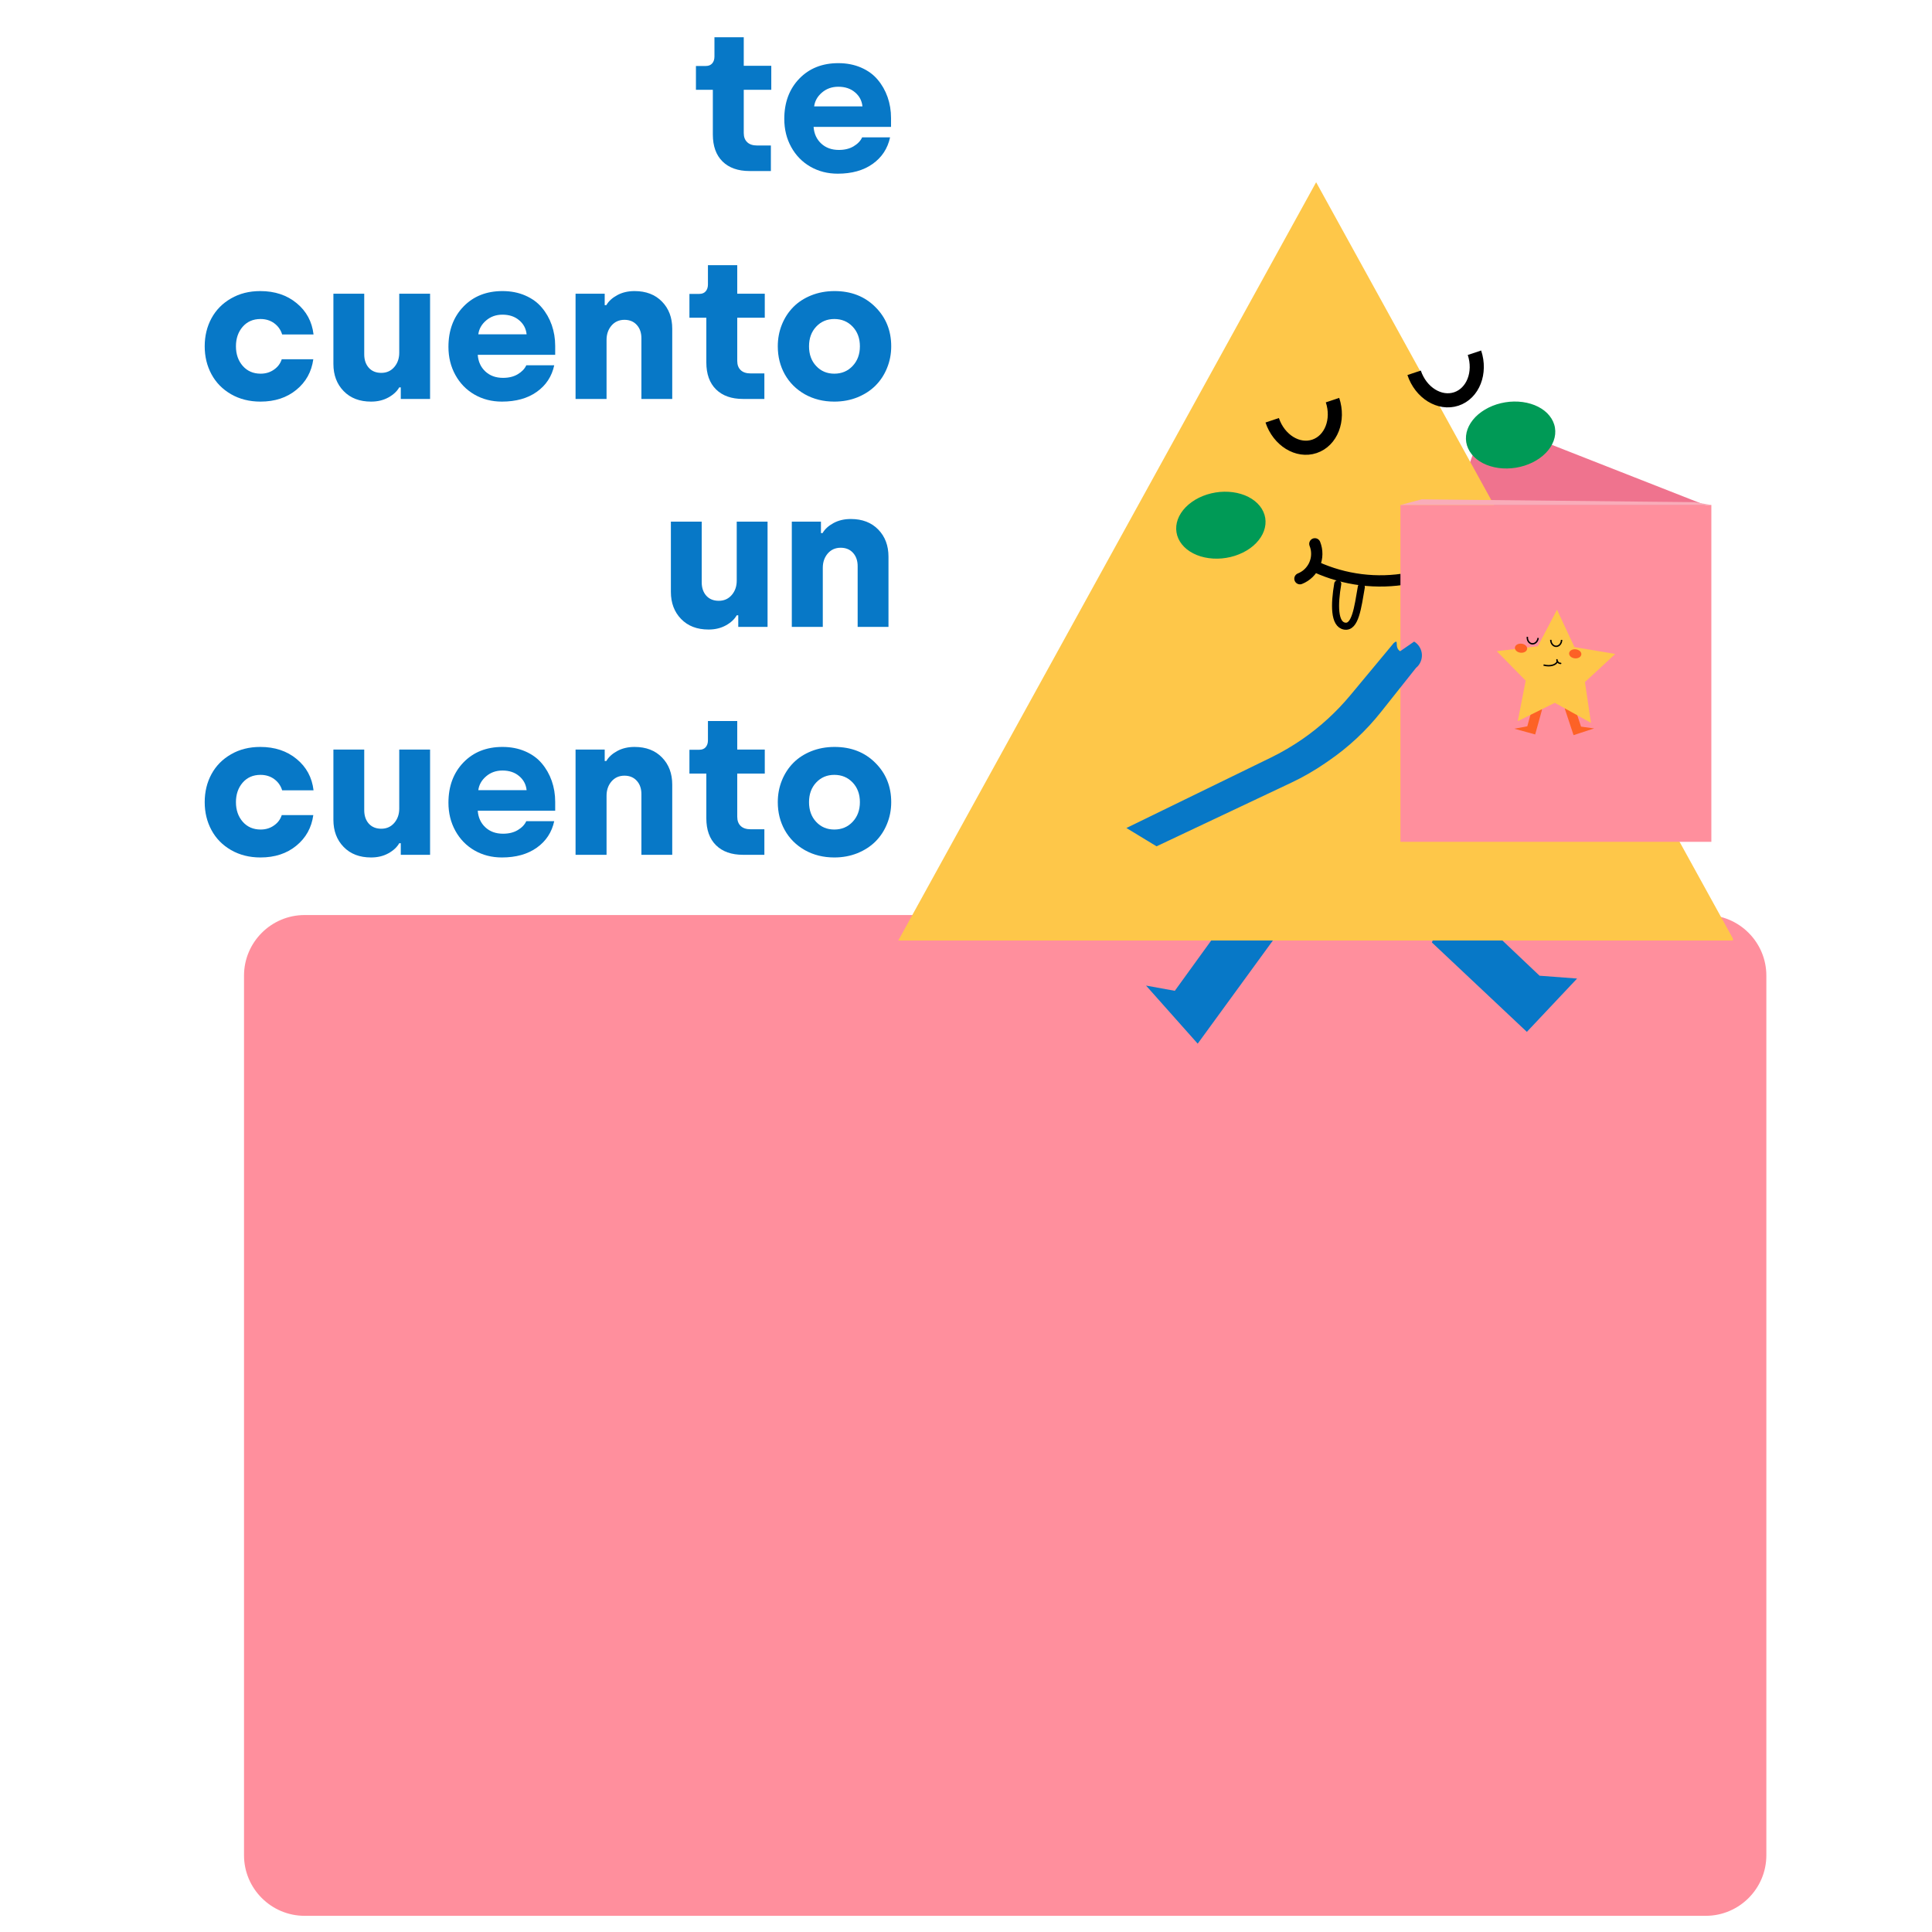 <?xml version="1.0" encoding="UTF-8"?><svg xmlns="http://www.w3.org/2000/svg" xmlns:xlink="http://www.w3.org/1999/xlink" contentScriptType="text/ecmascript" width="375pt" zoomAndPan="magnify" contentStyleType="text/css" viewBox="0 0 375 375" height="375pt" preserveAspectRatio="xMidYMid meet" version="1.2"><defs><g/><clipPath xml:id="clip1" id="clip1"><path d="M 222 173 L 248 173 L 248 202.586 L 222 202.586 Z M 222 173 "/></clipPath><clipPath xml:id="clip2" id="clip2"><path d="M 174.359 35.359 L 336.359 35.359 L 336.359 183 L 174.359 183 Z M 174.359 35.359 "/></clipPath></defs><g xml:id="surface1" id="surface1"><path style=" stroke:none;fill-rule:nonzero;fill:rgb(100%,56.079%,61.569%);fill-opacity:1;" d="M 331.086 371.859 L 59.125 371.859 C 52.645 371.859 47.363 366.582 47.363 360.105 L 47.363 189.367 C 47.363 182.887 52.645 177.609 59.125 177.609 L 331.086 177.609 C 337.566 177.609 342.848 182.887 342.848 189.367 L 342.848 360.105 C 342.848 366.582 337.566 371.859 331.086 371.859 Z M 331.086 371.859 "/><g clip-rule="nonzero" clip-path="url(#clip1)"><path style=" stroke:none;fill-rule:nonzero;fill:rgb(2.75%,47.06%,78.04%);fill-opacity:1;" d="M 241.645 173.5 L 228.031 192.316 L 222.449 191.301 L 232.473 202.574 L 247.379 182.121 Z M 241.645 173.5 "/></g><path style=" stroke:none;fill-rule:nonzero;fill:rgb(2.75%,47.06%,78.04%);fill-opacity:1;" d="M 281.965 173.402 L 298.828 189.387 L 306.113 189.934 L 296.363 200.285 L 277.926 182.93 Z M 281.965 173.402 "/><path style=" stroke:none;fill-rule:nonzero;fill:rgb(93.729%,45.099%,55.688%);fill-opacity:1;" d="M 309.594 159.867 L 266.215 142.84 L 288.367 81.301 L 331.742 98.332 Z M 309.594 159.867 "/><g clip-rule="nonzero" clip-path="url(#clip2)"><path style=" stroke:none;fill-rule:nonzero;fill:rgb(99.609%,78.04%,28.629%);fill-opacity:1;" d="M 174.359 182.547 L 336.559 182.547 L 255.461 35.371 Z M 174.359 182.547 "/></g><path style="fill:none;stroke-width:10;stroke-linecap:butt;stroke-linejoin:round;stroke:rgb(0%,0%,0%);stroke-opacity:1;stroke-miterlimit:4;" d="M 307.584 154.343 C 312.312 168.494 306.587 183.145 294.782 187.1 C 282.977 191.056 269.591 182.774 264.863 168.623 " transform="matrix(0.274,0,0,0.274,174.361,35.372)"/><path style="fill:none;stroke-width:10;stroke-linecap:butt;stroke-linejoin:round;stroke:rgb(0%,0%,0%);stroke-opacity:1;stroke-miterlimit:4;" d="M 408.135 120.773 C 412.848 134.909 407.123 149.574 395.318 153.515 C 383.513 157.456 370.127 149.174 365.399 134.995 " transform="matrix(0.274,0,0,0.274,174.361,35.372)"/><path style="fill:none;stroke-width:5;stroke-linecap:round;stroke-linejoin:round;stroke:rgb(0%,0%,0%);stroke-opacity:1;stroke-miterlimit:4;" d="M 328.005 286.742 C 325.484 301.435 323.675 315.743 316.157 314.444 C 308.623 313.158 308.794 299.165 311.301 284.457 " transform="matrix(0.274,0,0,0.274,174.361,35.372)"/><path style=" stroke:none;fill-rule:nonzero;fill:rgb(0.389%,60.39%,33.73%);fill-opacity:1;" d="M 301.816 83.027 C 301.887 83.445 301.898 83.867 301.855 84.293 C 301.812 84.719 301.715 85.141 301.562 85.562 C 301.406 85.98 301.203 86.391 300.945 86.789 C 300.688 87.188 300.383 87.566 300.031 87.926 C 299.68 88.285 299.289 88.617 298.855 88.926 C 298.426 89.234 297.961 89.512 297.465 89.758 C 296.969 90 296.449 90.211 295.906 90.383 C 295.367 90.555 294.812 90.684 294.25 90.777 C 293.684 90.871 293.117 90.922 292.547 90.93 C 291.98 90.941 291.422 90.906 290.875 90.832 C 290.324 90.758 289.797 90.645 289.289 90.488 C 288.781 90.336 288.301 90.145 287.855 89.914 C 287.406 89.684 286.996 89.422 286.625 89.129 C 286.254 88.832 285.93 88.512 285.648 88.16 C 285.371 87.812 285.141 87.441 284.965 87.051 C 284.785 86.66 284.664 86.258 284.594 85.84 C 284.527 85.422 284.516 85 284.559 84.574 C 284.602 84.148 284.699 83.727 284.852 83.305 C 285.004 82.887 285.211 82.477 285.469 82.078 C 285.727 81.68 286.031 81.301 286.379 80.941 C 286.73 80.582 287.125 80.25 287.555 79.941 C 287.988 79.633 288.453 79.355 288.949 79.109 C 289.445 78.867 289.965 78.656 290.504 78.484 C 291.047 78.312 291.598 78.184 292.164 78.09 C 292.73 77.996 293.297 77.945 293.863 77.938 C 294.434 77.93 294.992 77.961 295.539 78.035 C 296.086 78.109 296.617 78.223 297.125 78.379 C 297.633 78.531 298.109 78.723 298.559 78.953 C 299.008 79.184 299.418 79.445 299.789 79.738 C 300.16 80.035 300.484 80.355 300.762 80.707 C 301.043 81.055 301.27 81.426 301.449 81.816 C 301.625 82.207 301.75 82.609 301.816 83.027 Z M 301.816 83.027 "/><path style=" stroke:none;fill-rule:nonzero;fill:rgb(0.389%,60.39%,33.73%);fill-opacity:1;" d="M 245.582 100.531 C 245.648 100.949 245.66 101.371 245.617 101.797 C 245.574 102.223 245.477 102.645 245.324 103.066 C 245.172 103.488 244.965 103.895 244.707 104.293 C 244.449 104.691 244.145 105.07 243.797 105.43 C 243.445 105.789 243.051 106.125 242.621 106.434 C 242.188 106.738 241.723 107.016 241.227 107.262 C 240.73 107.504 240.211 107.715 239.672 107.887 C 239.129 108.059 238.578 108.191 238.012 108.281 C 237.445 108.375 236.879 108.426 236.312 108.434 C 235.742 108.445 235.184 108.41 234.637 108.336 C 234.09 108.262 233.559 108.148 233.051 107.996 C 232.543 107.84 232.066 107.648 231.617 107.418 C 231.168 107.188 230.758 106.926 230.387 106.633 C 230.016 106.336 229.691 106.016 229.414 105.664 C 229.133 105.316 228.906 104.945 228.727 104.555 C 228.551 104.164 228.426 103.762 228.359 103.344 C 228.289 102.926 228.277 102.508 228.32 102.078 C 228.363 101.652 228.461 101.23 228.613 100.809 C 228.77 100.391 228.973 99.98 229.23 99.582 C 229.488 99.184 229.793 98.805 230.145 98.445 C 230.496 98.086 230.887 97.754 231.32 97.445 C 231.75 97.137 232.215 96.859 232.711 96.613 C 233.207 96.371 233.727 96.16 234.27 95.988 C 234.809 95.816 235.363 95.688 235.926 95.594 C 236.492 95.5 237.059 95.449 237.629 95.441 C 238.195 95.434 238.754 95.465 239.301 95.539 C 239.852 95.613 240.379 95.727 240.887 95.883 C 241.395 96.035 241.875 96.227 242.32 96.457 C 242.77 96.688 243.18 96.949 243.551 97.242 C 243.922 97.539 244.246 97.863 244.527 98.211 C 244.805 98.559 245.035 98.93 245.211 99.32 C 245.391 99.711 245.512 100.113 245.582 100.531 Z M 245.582 100.531 "/><path style="fill:none;stroke-width:8;stroke-linecap:round;stroke-linejoin:round;stroke:rgb(0%,0%,0%);stroke-opacity:1;stroke-miterlimit:4;" d="M 295.793 272.505 C 306.018 277.16 316.712 280.173 327.862 281.573 C 338.998 282.958 350.105 282.643 361.156 280.644 L 364.317 280.073 C 375.581 277.931 386.247 274.133 396.315 268.678 C 406.397 263.209 415.397 256.341 423.315 248.073 L 424.81 246.517 " transform="matrix(0.274,0,0,0.274,174.361,35.372)"/><path style="fill:none;stroke-width:8;stroke-linecap:round;stroke-linejoin:round;stroke:rgb(0%,0%,0%);stroke-opacity:1;stroke-miterlimit:4;" d="M 295.081 256.155 C 295.537 257.312 295.893 258.497 296.121 259.725 C 296.348 260.953 296.448 262.195 296.434 263.438 C 296.42 264.68 296.291 265.922 296.035 267.136 C 295.779 268.364 295.394 269.535 294.91 270.692 C 294.426 271.834 293.828 272.919 293.116 273.947 C 292.418 274.975 291.606 275.932 290.723 276.803 C 289.826 277.674 288.858 278.445 287.818 279.131 C 286.765 279.816 285.668 280.387 284.515 280.844 " transform="matrix(0.274,0,0,0.274,174.361,35.372)"/><path style=" stroke:none;fill-rule:nonzero;fill:rgb(100%,56.079%,61.569%);fill-opacity:1;" d="M 271.824 98.016 L 332.172 98.016 L 332.172 163.398 L 271.824 163.398 Z M 271.824 98.016 "/><path style=" stroke:none;fill-rule:nonzero;fill:rgb(2.75%,47.06%,78.04%);fill-opacity:1;" d="M 274.848 129.633 L 268.02 138.23 C 265.121 141.875 261.75 145.02 257.906 147.66 L 257.156 148.176 C 255.078 149.602 252.898 150.852 250.621 151.926 L 224.488 164.27 L 218.633 160.715 L 246.652 147.059 C 248.789 146.016 250.832 144.82 252.785 143.473 C 256.297 141.039 259.414 138.18 262.141 134.895 L 270.531 124.805 C 271.656 123.883 270.531 125.648 271.773 126.402 L 274.484 124.531 C 274.699 124.66 274.895 124.812 275.07 124.992 C 275.25 125.168 275.402 125.363 275.535 125.578 C 275.664 125.793 275.77 126.016 275.844 126.258 C 275.922 126.496 275.969 126.738 275.988 126.988 C 276.004 127.238 275.992 127.488 275.949 127.734 C 275.91 127.98 275.84 128.219 275.738 128.449 C 275.641 128.68 275.516 128.895 275.367 129.094 C 275.215 129.297 275.043 129.477 274.848 129.633 Z M 274.848 129.633 "/><path style=" stroke:none;fill-rule:nonzero;fill:rgb(97.649%,67.45%,72.549%);fill-opacity:1;" d="M 332.172 98.016 L 271.824 98.016 L 275.938 96.922 L 328.879 97.469 Z M 332.172 98.016 "/><path style=" stroke:none;fill-rule:nonzero;fill:rgb(99.219%,38.429%,14.899%);fill-opacity:1;" d="M 297.648 136.562 L 296.449 140.973 L 293.93 141.445 L 297.98 142.555 L 299.305 137.754 Z M 297.648 136.562 "/><path style=" stroke:none;fill-rule:nonzero;fill:rgb(99.219%,38.429%,14.899%);fill-opacity:1;" d="M 305.449 136.699 L 306.879 141.035 L 309.418 141.387 L 305.426 142.691 L 303.699 137.48 Z M 305.449 136.699 "/><path style=" stroke:none;fill-rule:nonzero;fill:rgb(99.609%,78.04%,28.629%);fill-opacity:1;" d="M 308.809 140.305 L 301.789 136.418 L 294.598 139.977 L 296.137 132.117 L 290.52 126.398 L 298.492 125.438 L 302.215 118.344 L 305.598 125.602 L 313.52 126.934 L 307.637 132.387 Z M 308.809 140.305 "/><path style="fill:none;stroke-width:1;stroke-linecap:round;stroke-linejoin:round;stroke:rgb(0%,0%,0%);stroke-opacity:1;stroke-miterlimit:4;" d="M 469.211 340.846 C 468.499 340.86 467.873 340.618 467.36 340.104 C 466.847 339.604 466.591 339.004 466.577 338.276 " transform="matrix(0.274,0,0,0.274,174.361,35.372)"/><path style=" stroke:none;fill-rule:nonzero;fill:rgb(99.219%,38.429%,14.899%);fill-opacity:1;" d="M 305.844 126.031 C 306 126.047 306.148 126.086 306.289 126.145 C 306.43 126.203 306.551 126.281 306.656 126.375 C 306.758 126.469 306.832 126.57 306.883 126.688 C 306.93 126.801 306.949 126.914 306.938 127.031 C 306.926 127.148 306.883 127.254 306.812 127.355 C 306.738 127.457 306.645 127.543 306.523 127.613 C 306.402 127.684 306.27 127.734 306.117 127.762 C 305.969 127.793 305.812 127.797 305.656 127.781 C 305.5 127.766 305.352 127.727 305.211 127.668 C 305.07 127.609 304.949 127.531 304.844 127.438 C 304.742 127.344 304.668 127.238 304.617 127.125 C 304.57 127.012 304.551 126.898 304.562 126.781 C 304.574 126.664 304.617 126.555 304.688 126.453 C 304.762 126.355 304.855 126.27 304.977 126.199 C 305.098 126.129 305.23 126.078 305.383 126.047 C 305.531 126.02 305.684 126.012 305.844 126.031 Z M 305.844 126.031 "/><path style=" stroke:none;fill-rule:nonzero;fill:rgb(99.219%,38.429%,14.899%);fill-opacity:1;" d="M 295.324 124.938 C 295.48 124.953 295.629 124.992 295.77 125.051 C 295.91 125.113 296.031 125.188 296.133 125.281 C 296.238 125.375 296.312 125.48 296.363 125.594 C 296.41 125.707 296.43 125.824 296.418 125.938 C 296.406 126.055 296.363 126.164 296.289 126.266 C 296.219 126.367 296.125 126.453 296.004 126.523 C 295.883 126.594 295.75 126.641 295.598 126.672 C 295.449 126.699 295.293 126.707 295.137 126.691 C 294.98 126.672 294.832 126.637 294.691 126.574 C 294.551 126.516 294.43 126.438 294.324 126.344 C 294.223 126.25 294.148 126.148 294.098 126.035 C 294.051 125.922 294.031 125.805 294.043 125.688 C 294.055 125.574 294.098 125.465 294.168 125.363 C 294.242 125.262 294.336 125.176 294.457 125.105 C 294.578 125.035 294.711 124.984 294.863 124.957 C 295.012 124.93 295.164 124.922 295.324 124.938 Z M 295.324 124.938 "/><path style="fill:none;stroke-width:1;stroke-linecap:butt;stroke-linejoin:miter;stroke:rgb(0%,0%,0%);stroke-opacity:1;stroke-miterlimit:10;" d="M 453.248 322.811 C 452.991 325.325 451.055 327.181 448.961 326.967 C 446.854 326.738 445.359 324.525 445.629 322.012 " transform="matrix(0.274,0,0,0.274,174.361,35.372)"/><path style="fill:none;stroke-width:1;stroke-linecap:butt;stroke-linejoin:miter;stroke:rgb(0%,0%,0%);stroke-opacity:1;stroke-miterlimit:10;" d="M 469.866 324.196 C 469.866 326.724 468.129 328.766 466.007 328.752 C 463.885 328.737 462.191 326.667 462.205 324.154 " transform="matrix(0.274,0,0,0.274,174.361,35.372)"/><path style="fill:none;stroke-width:1;stroke-linecap:butt;stroke-linejoin:miter;stroke:rgb(0%,0%,0%);stroke-opacity:1;stroke-miterlimit:10;" d="M 467.004 339.147 C 466.221 342.017 461.763 343.288 457.078 342.003 " transform="matrix(0.274,0,0,0.274,174.361,35.372)"/><g style="fill:rgb(2.75%,47.06%,78.04%);fill-opacity:1;"><g transform="translate(133.643, 33.196)"><path style="stroke:none;" d="M 1.438 -15.766 L 1.438 -20.391 L 3.359 -20.391 C 3.891 -20.391 4.301 -20.555 4.594 -20.891 C 4.883 -21.223 5.031 -21.664 5.031 -22.219 L 5.031 -25.969 L 10.719 -25.969 L 10.719 -20.422 L 16.062 -20.422 L 16.062 -15.766 L 10.719 -15.766 L 10.719 -7.391 C 10.719 -6.617 10.941 -6.02 11.391 -5.594 C 11.836 -5.164 12.492 -4.953 13.359 -4.953 L 15.984 -4.953 L 15.984 0 L 11.844 0 C 9.602 0 7.852 -0.617 6.594 -1.859 C 5.344 -3.098 4.719 -4.844 4.719 -7.094 L 4.719 -15.766 Z M 1.438 -15.766 "/></g><g transform="translate(150.824, 33.196)"><path style="stroke:none;" d="M 1.406 -10.109 C 1.406 -13.305 2.375 -15.91 4.312 -17.922 C 6.25 -19.93 8.773 -20.938 11.891 -20.938 C 13.523 -20.938 15 -20.648 16.312 -20.078 C 17.633 -19.504 18.707 -18.723 19.531 -17.734 C 20.363 -16.754 21.004 -15.629 21.453 -14.359 C 21.898 -13.086 22.125 -11.734 22.125 -10.297 L 22.125 -8.562 L 7.094 -8.562 C 7.188 -7.25 7.676 -6.176 8.562 -5.344 C 9.457 -4.508 10.602 -4.094 12 -4.094 C 13.125 -4.094 14.078 -4.328 14.859 -4.797 C 15.648 -5.266 16.203 -5.844 16.516 -6.531 L 21.938 -6.531 C 21.469 -4.363 20.336 -2.645 18.547 -1.375 C 16.766 -0.113 14.508 0.516 11.781 0.516 C 9.82 0.516 8.051 0.062 6.469 -0.844 C 4.883 -1.758 3.645 -3.031 2.75 -4.656 C 1.852 -6.281 1.406 -8.098 1.406 -10.109 Z M 7.203 -12.547 L 16.578 -12.547 C 16.461 -13.66 15.977 -14.57 15.125 -15.281 C 14.281 -16 13.203 -16.359 11.891 -16.359 C 10.648 -16.359 9.594 -15.984 8.719 -15.234 C 7.844 -14.484 7.336 -13.586 7.203 -12.547 Z M 7.203 -12.547 "/></g></g><g style="fill:rgb(2.75%,47.06%,78.04%);fill-opacity:1;"><g transform="translate(38.327, 77.436)"><path style="stroke:none;" d="M 1.406 -10.219 C 1.406 -12.227 1.844 -14.039 2.719 -15.656 C 3.594 -17.27 4.852 -18.551 6.5 -19.5 C 8.145 -20.457 10.039 -20.938 12.188 -20.938 C 15.008 -20.938 17.363 -20.156 19.25 -18.594 C 21.145 -17.039 22.238 -15.016 22.531 -12.516 L 16.438 -12.516 C 16.164 -13.41 15.656 -14.133 14.906 -14.688 C 14.156 -15.238 13.266 -15.516 12.234 -15.516 C 10.797 -15.516 9.641 -15.008 8.766 -14 C 7.898 -12.988 7.469 -11.727 7.469 -10.219 C 7.469 -8.695 7.906 -7.43 8.781 -6.422 C 9.664 -5.41 10.828 -4.906 12.266 -4.906 C 13.242 -4.906 14.102 -5.164 14.844 -5.688 C 15.594 -6.207 16.098 -6.879 16.359 -7.703 L 22.484 -7.703 C 22.148 -5.266 21.051 -3.285 19.188 -1.766 C 17.332 -0.242 15.016 0.516 12.234 0.516 C 10.086 0.516 8.18 0.035 6.516 -0.922 C 4.859 -1.879 3.594 -3.172 2.719 -4.797 C 1.844 -6.422 1.406 -8.227 1.406 -10.219 Z M 1.406 -10.219 "/></g><g transform="translate(62.275, 77.436)"><path style="stroke:none;" d="M 2.438 -6.797 L 2.438 -20.422 L 8.422 -20.422 L 8.422 -8.672 C 8.422 -7.586 8.719 -6.711 9.312 -6.047 C 9.906 -5.391 10.711 -5.062 11.734 -5.062 C 12.766 -5.062 13.602 -5.438 14.25 -6.188 C 14.895 -6.938 15.219 -7.863 15.219 -8.969 L 15.219 -20.422 L 21.203 -20.422 L 21.203 0 L 15.516 0 L 15.516 -2.25 L 15.219 -2.25 C 14.789 -1.488 14.094 -0.836 13.125 -0.297 C 12.156 0.242 11.031 0.516 9.75 0.516 C 7.52 0.516 5.742 -0.164 4.422 -1.531 C 3.098 -2.895 2.438 -4.648 2.438 -6.797 Z M 2.438 -6.797 "/></g><g transform="translate(85.637, 77.436)"><path style="stroke:none;" d="M 1.406 -10.109 C 1.406 -13.305 2.375 -15.91 4.312 -17.922 C 6.25 -19.93 8.773 -20.938 11.891 -20.938 C 13.523 -20.938 15 -20.648 16.312 -20.078 C 17.633 -19.504 18.707 -18.723 19.531 -17.734 C 20.363 -16.754 21.004 -15.629 21.453 -14.359 C 21.898 -13.086 22.125 -11.734 22.125 -10.297 L 22.125 -8.562 L 7.094 -8.562 C 7.188 -7.25 7.676 -6.176 8.562 -5.344 C 9.457 -4.508 10.602 -4.094 12 -4.094 C 13.125 -4.094 14.078 -4.328 14.859 -4.797 C 15.648 -5.266 16.203 -5.844 16.516 -6.531 L 21.938 -6.531 C 21.469 -4.363 20.336 -2.645 18.547 -1.375 C 16.766 -0.113 14.508 0.516 11.781 0.516 C 9.82 0.516 8.051 0.062 6.469 -0.844 C 4.883 -1.758 3.645 -3.031 2.75 -4.656 C 1.852 -6.281 1.406 -8.098 1.406 -10.109 Z M 7.203 -12.547 L 16.578 -12.547 C 16.461 -13.66 15.977 -14.57 15.125 -15.281 C 14.281 -16 13.203 -16.359 11.891 -16.359 C 10.648 -16.359 9.594 -15.984 8.719 -15.234 C 7.844 -14.484 7.336 -13.586 7.203 -12.547 Z M 7.203 -12.547 "/></g><g transform="translate(109.169, 77.436)"><path style="stroke:none;" d="M 2.547 0 L 2.547 -20.422 L 8.203 -20.422 L 8.203 -18.203 L 8.516 -18.203 C 8.961 -18.973 9.664 -19.617 10.625 -20.141 C 11.594 -20.672 12.719 -20.938 14 -20.938 C 16.227 -20.938 18.004 -20.254 19.328 -18.891 C 20.648 -17.535 21.312 -15.781 21.312 -13.625 L 21.312 0 L 15.328 0 L 15.328 -11.781 C 15.328 -12.844 15.031 -13.703 14.438 -14.359 C 13.844 -15.023 13.039 -15.359 12.031 -15.359 C 11 -15.359 10.16 -14.984 9.516 -14.234 C 8.879 -13.484 8.562 -12.555 8.562 -11.453 L 8.562 0 Z M 2.547 0 "/></g><g transform="translate(132.38, 77.436)"><path style="stroke:none;" d="M 1.438 -15.766 L 1.438 -20.391 L 3.359 -20.391 C 3.891 -20.391 4.301 -20.555 4.594 -20.891 C 4.883 -21.223 5.031 -21.664 5.031 -22.219 L 5.031 -25.969 L 10.719 -25.969 L 10.719 -20.422 L 16.062 -20.422 L 16.062 -15.766 L 10.719 -15.766 L 10.719 -7.391 C 10.719 -6.617 10.941 -6.02 11.391 -5.594 C 11.836 -5.164 12.492 -4.953 13.359 -4.953 L 15.984 -4.953 L 15.984 0 L 11.844 0 C 9.602 0 7.852 -0.617 6.594 -1.859 C 5.344 -3.098 4.719 -4.844 4.719 -7.094 L 4.719 -15.766 Z M 1.438 -15.766 "/></g><g transform="translate(149.562, 77.436)"><path style="stroke:none;" d="M 1.406 -10.219 C 1.406 -11.719 1.672 -13.125 2.203 -14.438 C 2.734 -15.75 3.473 -16.883 4.422 -17.844 C 5.367 -18.801 6.531 -19.555 7.906 -20.109 C 9.289 -20.66 10.797 -20.938 12.422 -20.938 C 15.641 -20.938 18.273 -19.91 20.328 -17.859 C 22.391 -15.816 23.422 -13.27 23.422 -10.219 C 23.422 -8.719 23.148 -7.312 22.609 -6 C 22.078 -4.688 21.332 -3.551 20.375 -2.594 C 19.414 -1.633 18.242 -0.875 16.859 -0.312 C 15.484 0.238 13.988 0.516 12.375 0.516 C 10.25 0.516 8.344 0.039 6.656 -0.906 C 4.977 -1.863 3.68 -3.156 2.766 -4.781 C 1.859 -6.406 1.406 -8.219 1.406 -10.219 Z M 7.469 -10.219 C 7.469 -8.656 7.93 -7.379 8.859 -6.391 C 9.785 -5.398 10.957 -4.906 12.375 -4.906 C 13.812 -4.906 15 -5.406 15.938 -6.406 C 16.875 -7.406 17.344 -8.676 17.344 -10.219 C 17.344 -11.77 16.875 -13.039 15.938 -14.031 C 15 -15.02 13.812 -15.516 12.375 -15.516 C 10.957 -15.516 9.785 -15.02 8.859 -14.031 C 7.93 -13.039 7.469 -11.77 7.469 -10.219 Z M 7.469 -10.219 "/></g></g><g style="fill:rgb(2.75%,47.06%,78.04%);fill-opacity:1;"><g transform="translate(127.78, 121.676)"><path style="stroke:none;" d="M 2.438 -6.797 L 2.438 -20.422 L 8.422 -20.422 L 8.422 -8.672 C 8.422 -7.586 8.719 -6.711 9.312 -6.047 C 9.906 -5.391 10.711 -5.062 11.734 -5.062 C 12.766 -5.062 13.602 -5.438 14.25 -6.188 C 14.895 -6.938 15.219 -7.863 15.219 -8.969 L 15.219 -20.422 L 21.203 -20.422 L 21.203 0 L 15.516 0 L 15.516 -2.25 L 15.219 -2.25 C 14.789 -1.488 14.094 -0.836 13.125 -0.297 C 12.156 0.242 11.031 0.516 9.75 0.516 C 7.52 0.516 5.742 -0.164 4.422 -1.531 C 3.098 -2.895 2.438 -4.648 2.438 -6.797 Z M 2.438 -6.797 "/></g><g transform="translate(151.142, 121.676)"><path style="stroke:none;" d="M 2.547 0 L 2.547 -20.422 L 8.203 -20.422 L 8.203 -18.203 L 8.516 -18.203 C 8.961 -18.973 9.664 -19.617 10.625 -20.141 C 11.594 -20.672 12.719 -20.938 14 -20.938 C 16.227 -20.938 18.004 -20.254 19.328 -18.891 C 20.648 -17.535 21.312 -15.781 21.312 -13.625 L 21.312 0 L 15.328 0 L 15.328 -11.781 C 15.328 -12.844 15.031 -13.703 14.438 -14.359 C 13.844 -15.023 13.039 -15.359 12.031 -15.359 C 11 -15.359 10.16 -14.984 9.516 -14.234 C 8.879 -13.484 8.562 -12.555 8.562 -11.453 L 8.562 0 Z M 2.547 0 "/></g></g><g style="fill:rgb(2.75%,47.06%,78.04%);fill-opacity:1;"><g transform="translate(38.327, 165.917)"><path style="stroke:none;" d="M 1.406 -10.219 C 1.406 -12.227 1.844 -14.039 2.719 -15.656 C 3.594 -17.27 4.852 -18.551 6.5 -19.5 C 8.145 -20.457 10.039 -20.938 12.188 -20.938 C 15.008 -20.938 17.363 -20.156 19.25 -18.594 C 21.145 -17.039 22.238 -15.016 22.531 -12.516 L 16.438 -12.516 C 16.164 -13.41 15.656 -14.133 14.906 -14.688 C 14.156 -15.238 13.266 -15.516 12.234 -15.516 C 10.797 -15.516 9.641 -15.008 8.766 -14 C 7.898 -12.988 7.469 -11.727 7.469 -10.219 C 7.469 -8.695 7.906 -7.43 8.781 -6.422 C 9.664 -5.41 10.828 -4.906 12.266 -4.906 C 13.242 -4.906 14.102 -5.164 14.844 -5.688 C 15.594 -6.207 16.098 -6.879 16.359 -7.703 L 22.484 -7.703 C 22.148 -5.266 21.051 -3.285 19.188 -1.766 C 17.332 -0.242 15.016 0.516 12.234 0.516 C 10.086 0.516 8.18 0.035 6.516 -0.922 C 4.859 -1.879 3.594 -3.172 2.719 -4.797 C 1.844 -6.422 1.406 -8.227 1.406 -10.219 Z M 1.406 -10.219 "/></g><g transform="translate(62.275, 165.917)"><path style="stroke:none;" d="M 2.438 -6.797 L 2.438 -20.422 L 8.422 -20.422 L 8.422 -8.672 C 8.422 -7.586 8.719 -6.711 9.312 -6.047 C 9.906 -5.391 10.711 -5.062 11.734 -5.062 C 12.766 -5.062 13.602 -5.438 14.25 -6.188 C 14.895 -6.938 15.219 -7.863 15.219 -8.969 L 15.219 -20.422 L 21.203 -20.422 L 21.203 0 L 15.516 0 L 15.516 -2.25 L 15.219 -2.25 C 14.789 -1.488 14.094 -0.836 13.125 -0.297 C 12.156 0.242 11.031 0.516 9.75 0.516 C 7.52 0.516 5.742 -0.164 4.422 -1.531 C 3.098 -2.895 2.438 -4.648 2.438 -6.797 Z M 2.438 -6.797 "/></g><g transform="translate(85.637, 165.917)"><path style="stroke:none;" d="M 1.406 -10.109 C 1.406 -13.305 2.375 -15.91 4.312 -17.922 C 6.25 -19.93 8.773 -20.938 11.891 -20.938 C 13.523 -20.938 15 -20.648 16.312 -20.078 C 17.633 -19.504 18.707 -18.723 19.531 -17.734 C 20.363 -16.754 21.004 -15.629 21.453 -14.359 C 21.898 -13.086 22.125 -11.734 22.125 -10.297 L 22.125 -8.562 L 7.094 -8.562 C 7.188 -7.25 7.676 -6.176 8.562 -5.344 C 9.457 -4.508 10.602 -4.094 12 -4.094 C 13.125 -4.094 14.078 -4.328 14.859 -4.797 C 15.648 -5.266 16.203 -5.844 16.516 -6.531 L 21.938 -6.531 C 21.469 -4.363 20.336 -2.645 18.547 -1.375 C 16.766 -0.113 14.508 0.516 11.781 0.516 C 9.82 0.516 8.051 0.062 6.469 -0.844 C 4.883 -1.758 3.645 -3.031 2.75 -4.656 C 1.852 -6.281 1.406 -8.098 1.406 -10.109 Z M 7.203 -12.547 L 16.578 -12.547 C 16.461 -13.66 15.977 -14.57 15.125 -15.281 C 14.281 -16 13.203 -16.359 11.891 -16.359 C 10.648 -16.359 9.594 -15.984 8.719 -15.234 C 7.844 -14.484 7.336 -13.586 7.203 -12.547 Z M 7.203 -12.547 "/></g><g transform="translate(109.169, 165.917)"><path style="stroke:none;" d="M 2.547 0 L 2.547 -20.422 L 8.203 -20.422 L 8.203 -18.203 L 8.516 -18.203 C 8.961 -18.973 9.664 -19.617 10.625 -20.141 C 11.594 -20.672 12.719 -20.938 14 -20.938 C 16.227 -20.938 18.004 -20.254 19.328 -18.891 C 20.648 -17.535 21.312 -15.781 21.312 -13.625 L 21.312 0 L 15.328 0 L 15.328 -11.781 C 15.328 -12.844 15.031 -13.703 14.438 -14.359 C 13.844 -15.023 13.039 -15.359 12.031 -15.359 C 11 -15.359 10.16 -14.984 9.516 -14.234 C 8.879 -13.484 8.562 -12.555 8.562 -11.453 L 8.562 0 Z M 2.547 0 "/></g><g transform="translate(132.38, 165.917)"><path style="stroke:none;" d="M 1.438 -15.766 L 1.438 -20.391 L 3.359 -20.391 C 3.891 -20.391 4.301 -20.555 4.594 -20.891 C 4.883 -21.223 5.031 -21.664 5.031 -22.219 L 5.031 -25.969 L 10.719 -25.969 L 10.719 -20.422 L 16.062 -20.422 L 16.062 -15.766 L 10.719 -15.766 L 10.719 -7.391 C 10.719 -6.617 10.941 -6.02 11.391 -5.594 C 11.836 -5.164 12.492 -4.953 13.359 -4.953 L 15.984 -4.953 L 15.984 0 L 11.844 0 C 9.602 0 7.852 -0.617 6.594 -1.859 C 5.344 -3.098 4.719 -4.844 4.719 -7.094 L 4.719 -15.766 Z M 1.438 -15.766 "/></g><g transform="translate(149.562, 165.917)"><path style="stroke:none;" d="M 1.406 -10.219 C 1.406 -11.719 1.672 -13.125 2.203 -14.438 C 2.734 -15.75 3.473 -16.883 4.422 -17.844 C 5.367 -18.801 6.531 -19.555 7.906 -20.109 C 9.289 -20.66 10.797 -20.938 12.422 -20.938 C 15.641 -20.938 18.273 -19.91 20.328 -17.859 C 22.391 -15.816 23.422 -13.27 23.422 -10.219 C 23.422 -8.719 23.148 -7.312 22.609 -6 C 22.078 -4.688 21.332 -3.551 20.375 -2.594 C 19.414 -1.633 18.242 -0.875 16.859 -0.312 C 15.484 0.238 13.988 0.516 12.375 0.516 C 10.25 0.516 8.344 0.039 6.656 -0.906 C 4.977 -1.863 3.68 -3.156 2.766 -4.781 C 1.859 -6.406 1.406 -8.219 1.406 -10.219 Z M 7.469 -10.219 C 7.469 -8.656 7.93 -7.379 8.859 -6.391 C 9.785 -5.398 10.957 -4.906 12.375 -4.906 C 13.812 -4.906 15 -5.406 15.938 -6.406 C 16.875 -7.406 17.344 -8.676 17.344 -10.219 C 17.344 -11.77 16.875 -13.039 15.938 -14.031 C 15 -15.02 13.812 -15.516 12.375 -15.516 C 10.957 -15.516 9.785 -15.02 8.859 -14.031 C 7.93 -13.039 7.469 -11.77 7.469 -10.219 Z M 7.469 -10.219 "/></g></g></g></svg>
